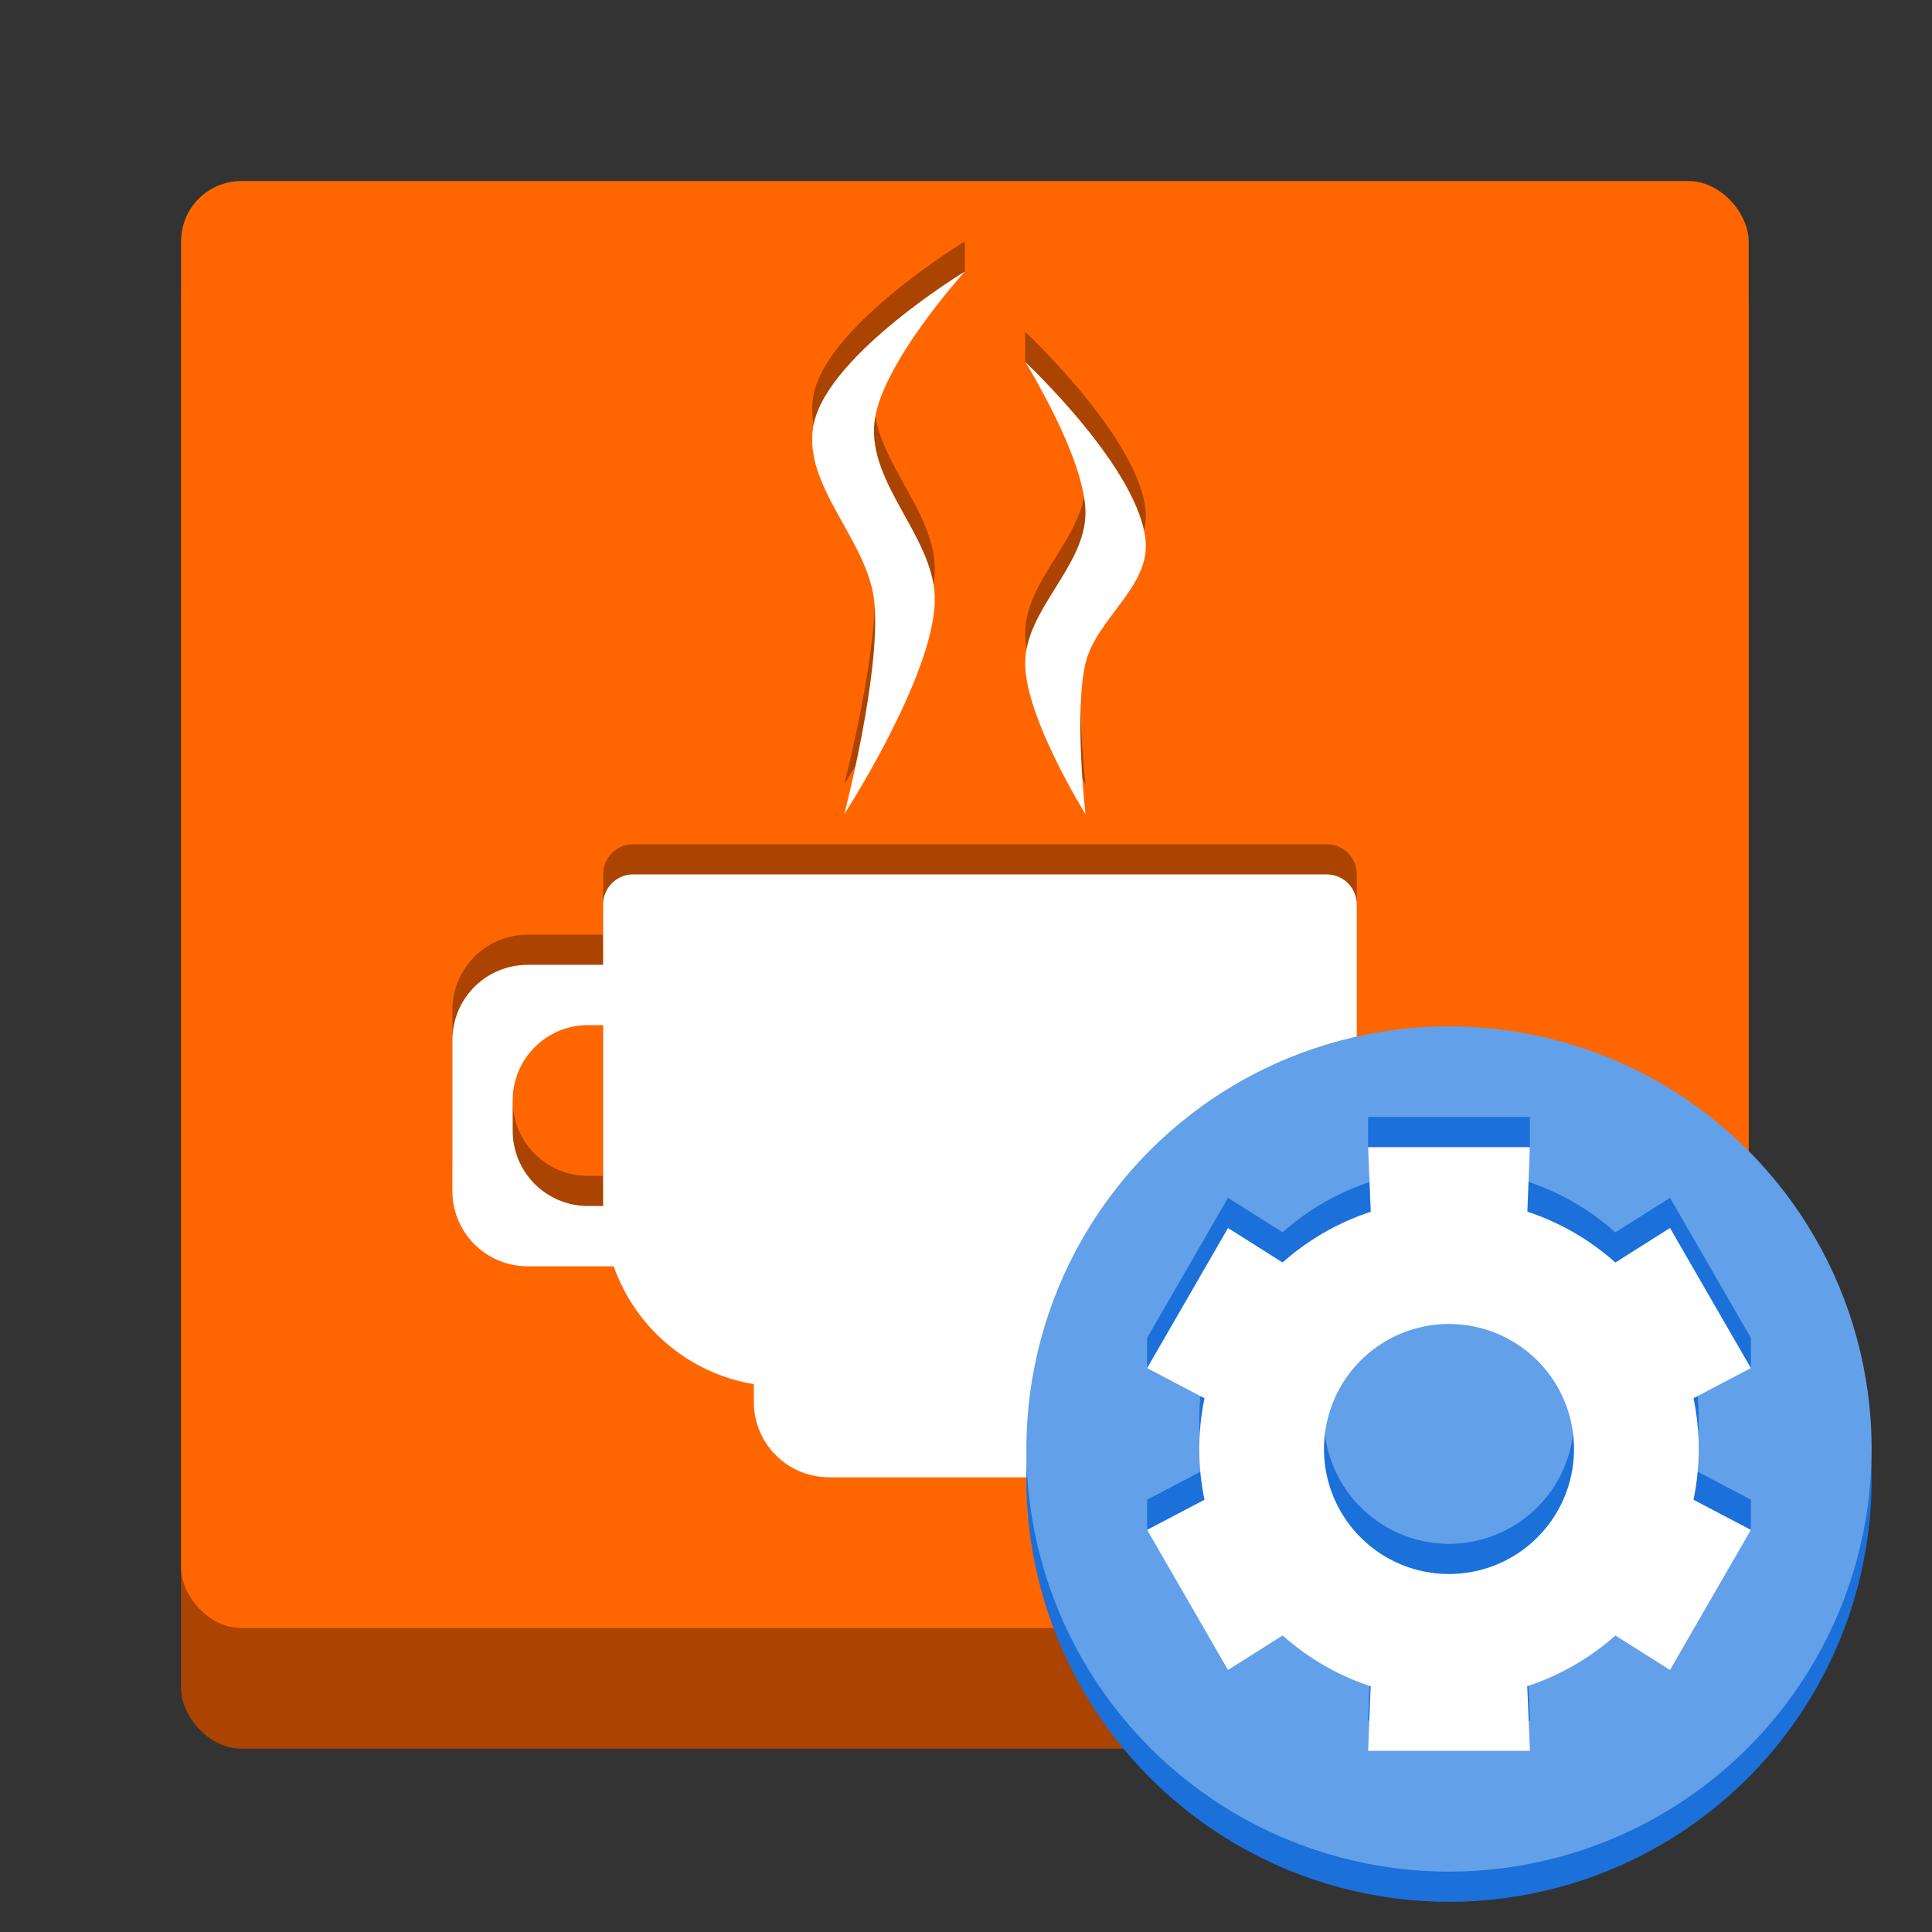 <?xml version="1.0" encoding="UTF-8" standalone="no"?>
<svg
   xmlns:dc="http://purl.org/dc/elements/1.1/"
   xmlns:cc="http://creativecommons.org/ns#"
   xmlns:rdf="http://www.w3.org/1999/02/22-rdf-syntax-ns#"
   xmlns:svg="http://www.w3.org/2000/svg"
   xmlns="http://www.w3.org/2000/svg"
   width="64"
   height="64"
   version="1"
   id="svg14">
  <rect width="100%" height="100%" fill="#333333" stroke="none"/>
  <defs
     id="defs18" />
  <g
     transform="matrix(0.075,0,0,0.075,5,4)"
     id="g1085">
    <rect
       ry="26.63"
       y="53.261"
       x="13.315"
       height="665.757"
       width="692.387"
       id="rect1327"
       style="opacity:1;fill:#aa4400;fill-opacity:1;stroke:none;stroke-width:50.325;stroke-linecap:round;stroke-linejoin:round;stroke-miterlimit:4;stroke-dasharray:none;stroke-opacity:1" />
    <rect
       ry="26.63"
       y="26.63"
       x="13.315"
       height="639.127"
       width="692.387"
       id="rect1325"
       style="opacity:1;fill:#ff6600;fill-opacity:1;stroke:none;stroke-width:50.325;stroke-linecap:round;stroke-linejoin:round;stroke-miterlimit:4;stroke-dasharray:none;stroke-opacity:1" />
    <path
       id="rect820-3"
       d="m 213.042,319.563 c -7.377,0 -13.315,5.939 -13.315,13.315 v 26.63 h -33.288 c -18.441,0 -33.288,14.846 -33.288,33.288 v 66.576 c 0,18.441 14.846,33.288 33.288,33.288 h 37.943 c 9.52,26.98 32.99,47.24 61.921,52.064 v 7.854 c 0,18.441 14.846,33.288 33.288,33.288 h 133.151 c 18.441,0 33.288,-14.846 33.288,-33.288 v -7.854 c 37.865,-6.314 66.576,-38.983 66.576,-78.695 v -39.945 -93.206 c 0,-7.377 -5.939,-13.315 -13.315,-13.315 z m -19.973,66.576 h 6.658 v 53.261 26.63 h -6.658 c -18.441,0 -33.288,-14.846 -33.288,-33.288 v -13.315 c 0,-18.441 14.846,-33.288 33.288,-33.288 z"
       style="opacity:1;fill:#aa4400;fill-opacity:1;stroke:none;stroke-width:50.325;stroke-linecap:round;stroke-linejoin:round;stroke-miterlimit:4;stroke-dasharray:none;stroke-opacity:1" />
    <path
       id="rect820"
       transform="matrix(13.315,0,0,13.315,-66.576,-53.261)"
       d="M 21 29 C 20.446 29 20 29.446 20 30 L 20 32 L 17.5 32 C 16.115 32 15 33.115 15 34.5 L 15 39.5 C 15 40.885 16.115 42 17.5 42 L 20.35 42 C 21.065 44.026 22.827 45.548 25 45.91 L 25 46.5 C 25 47.885 26.115 49 27.5 49 L 37.5 49 C 38.885 49 40 47.885 40 46.5 L 40 45.91 C 42.844 45.436 45 42.982 45 40 L 45 37 L 45 30 C 45 29.446 44.554 29 44 29 L 21 29 z M 19.5 34 L 20 34 L 20 38 L 20 40 L 19.5 40 C 18.115 40 17 38.885 17 37.5 L 17 36.5 C 17 35.115 18.115 34 19.5 34 z "
       style="opacity:1;fill:#ffffff;fill-opacity:1;stroke:none;stroke-width:3.78;stroke-linecap:round;stroke-linejoin:round;stroke-miterlimit:4;stroke-dasharray:none;stroke-opacity:1" />
    <path
       id="path838-6"
       d="m 306.248,292.933 c 0,0 16.134,-61.949 13.315,-93.206 -2.521,-27.957 -33.08,-52.571 -26.63,-79.891 7.211,-30.545 66.576,-66.576 66.576,-66.576 0,0 0,0 0,13.315 -10.018,11.869 -37.739,33.162 -39.945,53.261 -3.063,27.903 27.797,51.844 26.63,79.891 -1.405,33.772 -39.945,93.206 -39.945,93.206 z"
       style="fill:#aa4400;fill-opacity:1;stroke:none;stroke-width:13.315px;stroke-linecap:butt;stroke-linejoin:miter;stroke-opacity:1" />
    <path
       id="path838"
       d="m 306.248,306.248 c 0,0 16.134,-61.949 13.315,-93.206 -2.521,-27.957 -33.08,-52.571 -26.63,-79.891 7.211,-30.545 66.576,-66.576 66.576,-66.576 0,0 -37.121,40.85 -39.945,66.576 -3.063,27.903 27.797,51.844 26.63,79.891 -1.405,33.772 -39.945,93.206 -39.945,93.206 z"
       style="fill:#ffffff;stroke:none;stroke-width:13.315px;stroke-linecap:butt;stroke-linejoin:miter;stroke-opacity:1" />
    <path
       id="path840-7"
       d="m 386.139,93.206 c 0,0 0,0 0,13.315 7.807,14.601 26.63,38.293 26.63,53.261 0,23.901 -26.63,42.674 -26.63,66.576 0,23.901 26.63,66.576 26.63,66.576 0,0 -5.099,-44.977 0,-66.576 4.56,-19.318 27.864,-33.45 26.63,-53.261 -1.989,-31.944 -53.261,-79.891 -53.261,-79.891 z"
       style="fill:#aa4400;fill-opacity:1;stroke:none;stroke-width:13.315px;stroke-linecap:butt;stroke-linejoin:miter;stroke-opacity:1" />
    <path
       id="path840"
       d="m 386.139,106.521 c 0,0 26.63,42.674 26.63,66.576 0,23.901 -26.63,42.674 -26.63,66.576 0,23.901 26.63,66.576 26.63,66.576 0,0 -5.099,-44.977 0,-66.576 4.56,-19.318 27.864,-33.45 26.63,-53.261 -1.989,-31.944 -53.261,-79.891 -53.261,-79.891 z"
       style="fill:#ffffff;stroke:none;stroke-width:13.315px;stroke-linecap:butt;stroke-linejoin:miter;stroke-opacity:1" />
  </g>
  <circle
     r="14"
     cy="49"
     cx="48"
     id="path910-0"
     style="opacity:1;fill:#1b70da;fill-opacity:1;stroke:none;stroke-width:4;stroke-linecap:round;stroke-linejoin:round;stroke-miterlimit:4;stroke-dasharray:none;stroke-opacity:1" />
  <circle
     r="14"
     cy="48"
     cx="48"
     id="path910"
     style="opacity:1;fill:#62a0e9;fill-opacity:1;stroke:none;stroke-width:4;stroke-linecap:round;stroke-linejoin:round;stroke-miterlimit:4;stroke-dasharray:none;stroke-opacity:1" />
  <path
     id="path882-7"
     d="m 50.679,37 -5.359,9.8e-5 -10e-7,1 0.088,1.142 c -1.078,0.354 -2.072,0.925 -2.92,1.679 l -1.808,-1.142 -2.68,4.641 -10e-7,1 1.901,-7.86e-4 c -0.23,1.109 -0.23,2.253 -6.39e-4,3.362 l -1.9,0.998 -10e-7,1 2.679,3.641 1.81,-1.144 c 0.846,0.755 1.838,1.329 2.915,1.685 l -0.083,2.138 5.359,-1.01e-4 -0.088,-2.142 c 1.078,-0.354 2.072,-0.925 2.92,-1.679 l 1.808,1.142 2.68,-3.641 1e-6,-1 -1.901,-0.999 c 0.23,-1.109 0.23,-2.253 6.37e-4,-3.362 l 1.9,0.002 5e-6,-1 -2.679,-4.641 -1.81,1.144 c -0.846,-0.755 -1.838,-1.329 -2.915,-1.685 l 0.083,-1.138 z M 49.072,43 c 2.209,0.592 3.52,2.863 2.928,5.072 -0.592,2.209 -2.863,3.52 -5.072,2.928 -2.209,-0.592 -3.52,-2.863 -2.928,-5.072 0.036,-0.133 0.078,-0.264 0.126,-0.393 0.753,-1.99 2.891,-3.086 4.946,-2.535 z"
     style="fill:#1b70da;fill-opacity:1;stroke:none;stroke-width:2.071px;stroke-linecap:butt;stroke-linejoin:miter;stroke-opacity:1" />
  <path
     id="path882"
     d="m 50.679,38 -5.359,9.8e-5 0.088,2.142 a 8.282,8.282 0 0 0 -2.92,1.679 l -1.808,-1.142 -2.68,4.641 1.901,0.999 a 8.282,8.282 0 0 0 -6.39e-4,3.362 l -1.9,0.998 2.679,4.641 1.81,-1.144 a 8.282,8.282 0 0 0 2.915,1.685 l -0.083,2.138 5.359,-1e-4 -0.088,-2.142 a 8.282,8.282 0 0 0 2.92,-1.679 l 1.808,1.142 2.68,-4.641 -1.901,-0.999 a 8.282,8.282 0 0 0 6.36e-4,-3.362 l 1.9,-0.998 -2.679,-4.641 -1.81,1.144 A 8.282,8.282 0 0 0 50.596,40.138 Z M 49.072,44 a 4.141,4.141 0 0 1 2.928,5.072 4.141,4.141 0 0 1 -5.072,2.928 4.141,4.141 0 0 1 -2.928,-5.072 4.141,4.141 0 0 1 0.126,-0.393 4.141,4.141 0 0 1 4.946,-2.535 z"
     style="fill:#ffffff;stroke:none;stroke-width:2.071px;stroke-linecap:butt;stroke-linejoin:miter;stroke-opacity:1" />
</svg>
